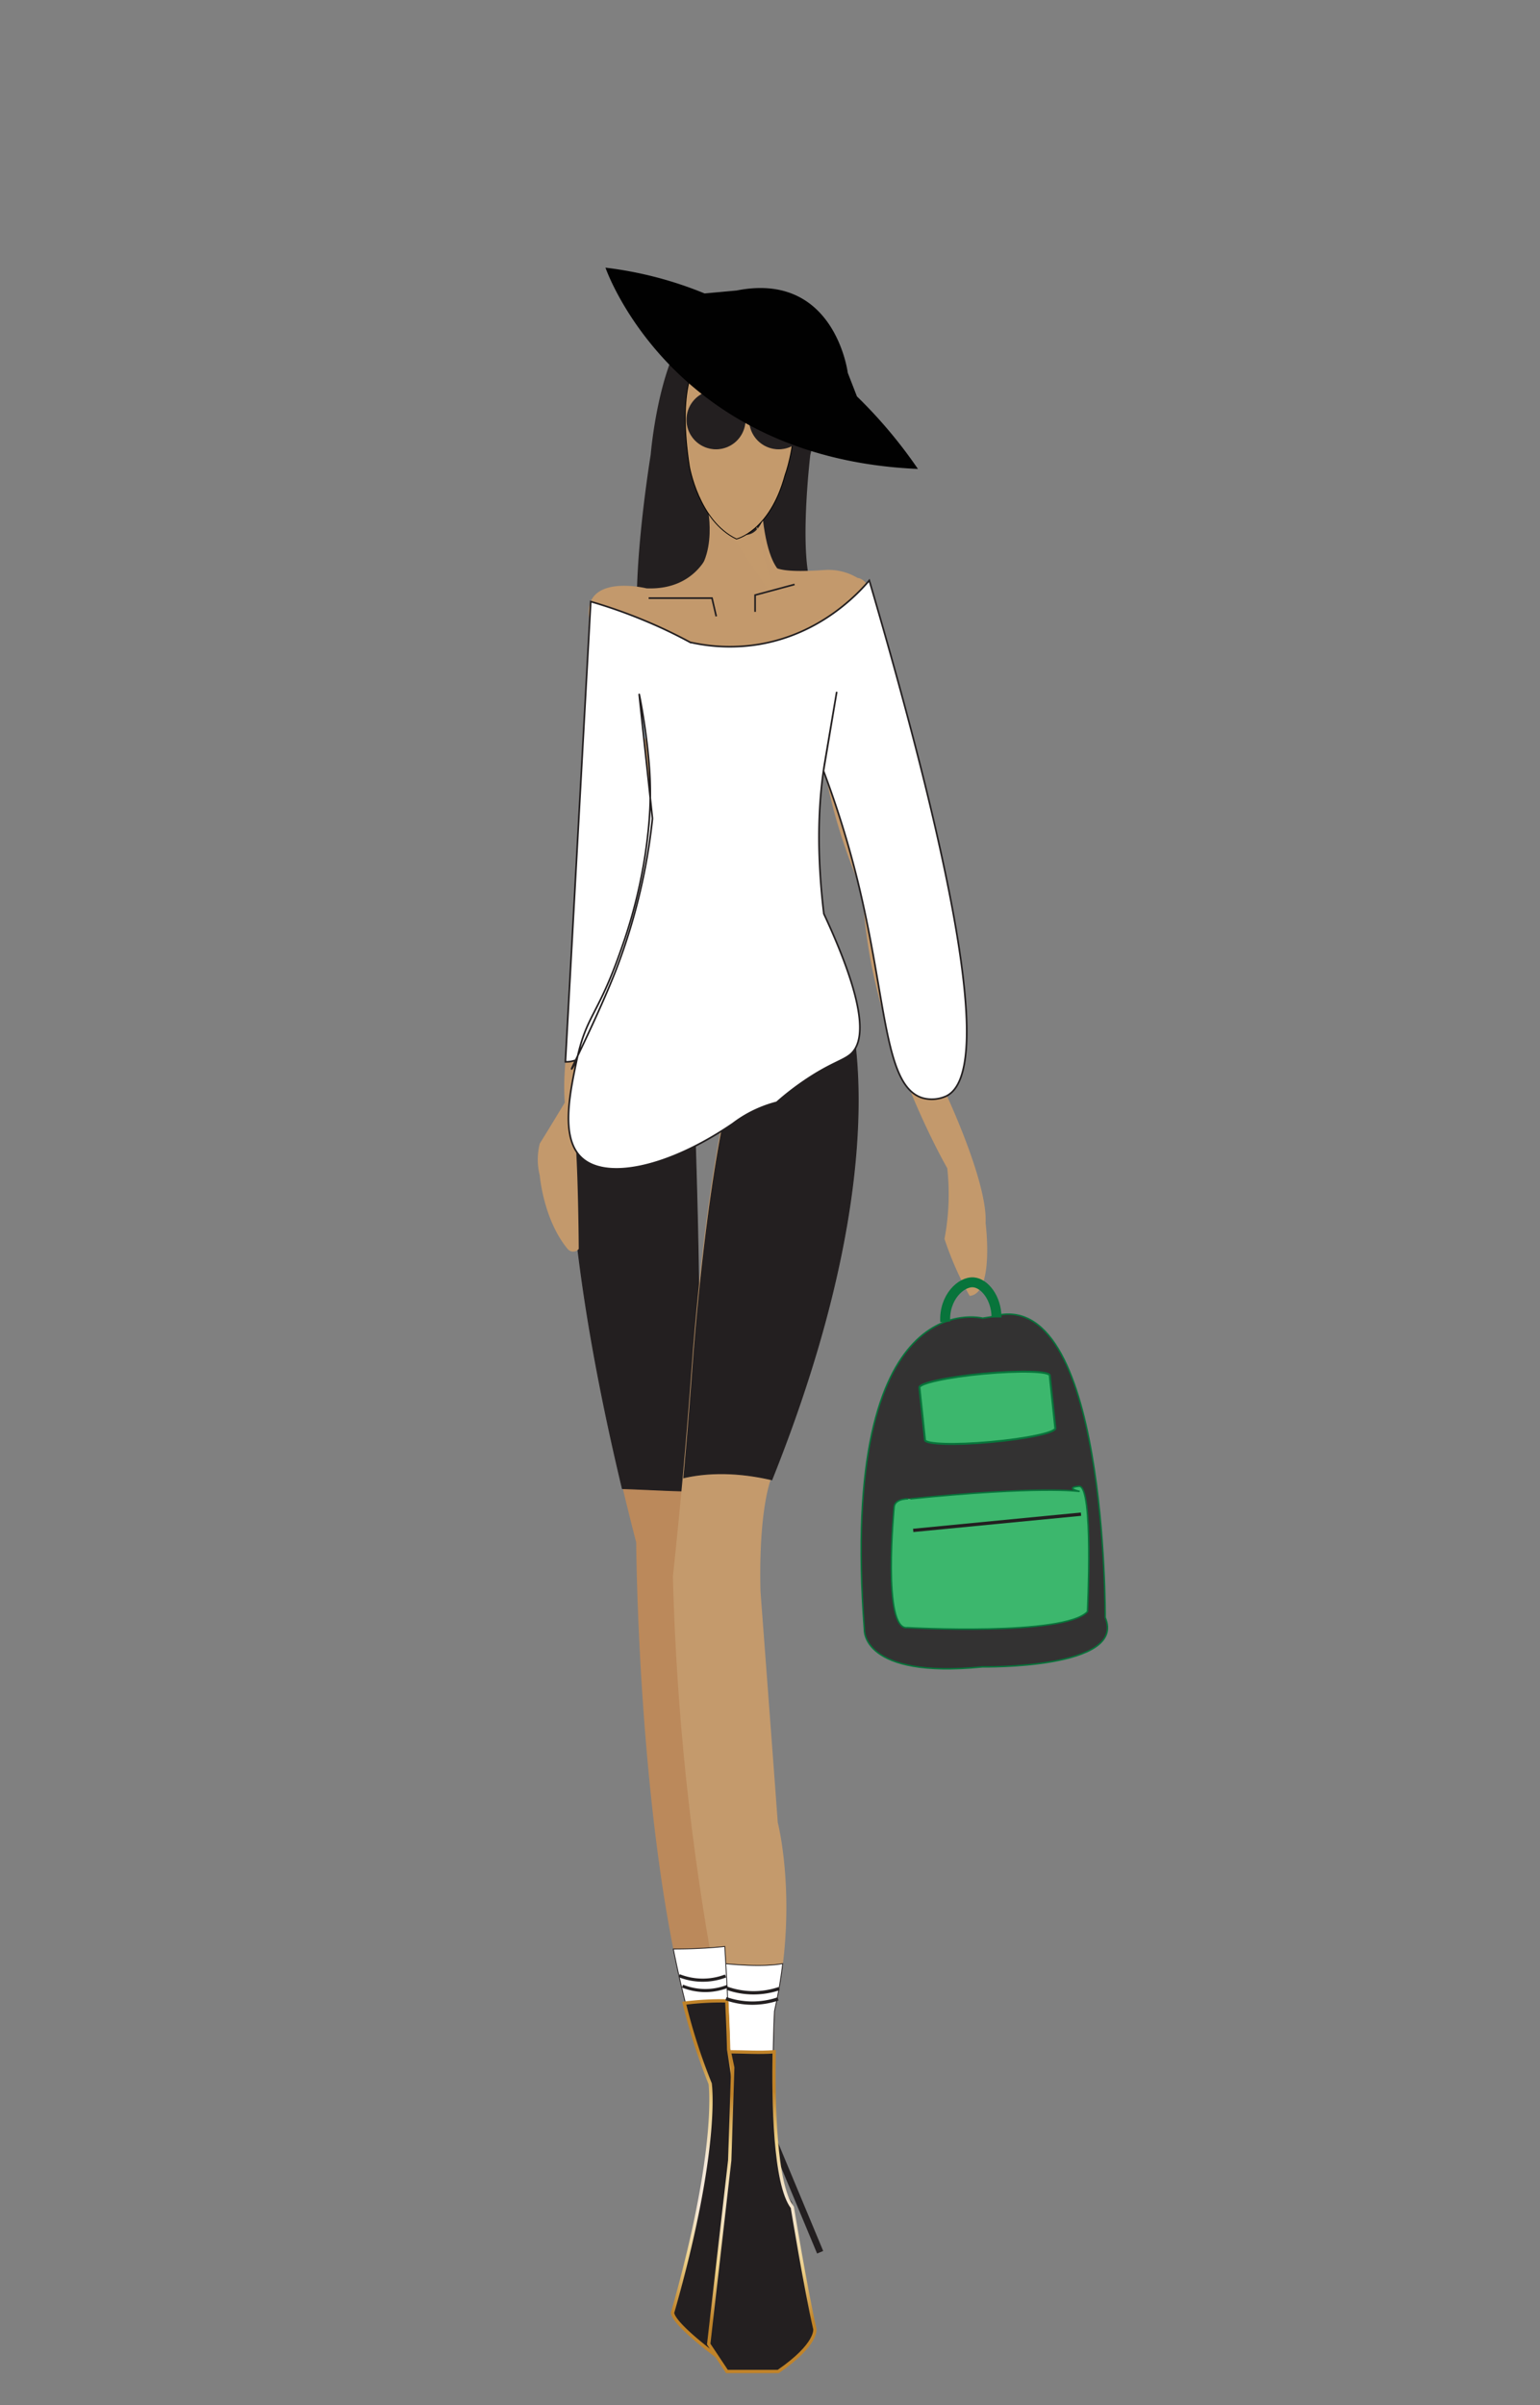 <svg id="Layer_1" data-name="Layer 1" xmlns="http://www.w3.org/2000/svg" xmlns:xlink="http://www.w3.org/1999/xlink" width="465.02" height="725.83" viewBox="0 0 465.02 725.83">
  <rect x="0" y="0" width="465.02" height="725.83" fill="#808080" stroke="none"/>
  <defs>
    <radialGradient id="Brass_Radial" data-name="Brass Radial" cx="214.95" cy="659.18" r="40.44" gradientUnits="userSpaceOnUse">
      <stop offset="0.18" stop-color="#f4e8d9"/>
      <stop offset="0.59" stop-color="#edd089"/>
      <stop offset="1" stop-color="#c08329"/>
    </radialGradient>
    <radialGradient id="Brass_Radial-2" cx="230" cy="667.43" r="36.41" xlink:href="#Brass_Radial"/>
  </defs>
  <title>Artboard 9</title>
  <path d="M221,713.86c-19.95-14.38-17.52-16.58-17.52-16.58,14.12-49.53,11.25-68.79,11.25-68.79-22.05-53.1-22.62-163-22.62-163-37.15-143.77-11.7-179.2-11.7-179.2a171,171,0,0,1,14.28,15.08c6,7.17,18.74,116.66,15.3,162.06,0,0,9.63,121.07,10.32,154.77,0,0,10.32,63.91,5.5,79.8Z" style="fill: #bb895b"/>
  <path d="M210.57,450.05c2-48.56-1.44-128.36-1.44-128.36a169.26,169.26,0,0,0-14.62-20.35,171,171,0,0,0-14.27-15.08s-23.49,32.79,7.68,163C195.47,449.49,203,450,210.57,450.05Z" style="fill: #231f20;stroke: #231f20;stroke-miterlimit: 10;stroke-width: 0.25px"/>
  <g>
    <path d="M231.32,307.76a10.88,10.88,0,0,0,6.59-2,12.43,12.43,0,0,0,2.59-3.07c1.49-2,5.08-3.65,14.51-2.18,0,0,17.42,46.53-22,145.25,0,0-4,8.84-3.37,34.52,0,0,4.29,56.87,5.21,69.71,0,0,6.42,24.76-.92,56.87,0,0-2.59,47.69,5.13,57.78,0,0,4,24.76,6.79,36.69,0,0,.92,4.58-11,12.84h-15.6l-5.5-8.26,6.42-55.49.92-28c-4.31-19.55-8.18-40.73-11.24-63.4a775.76,775.76,0,0,1-6.66-83.28q1.47-13.68,2.76-27.7c1.69-18.27,2.63-31.42,3.22-39.33C209.15,408.77,216.54,308.71,231.32,307.76Z" style="fill: #c49a6c"/>
    <path d="M233.08,446.6a6.12,6.12,0,0,1,.23-.61c39.44-98.73,22-145.25,22-145.25-9.42-1.47-13,.23-14.5,2.17a12.08,12.08,0,0,1-2.59,3.07,10.88,10.88,0,0,1-6.59,2c-14.78.95-22.17,101-22.17,101-.56,7.56-1.45,19.93-3,37C215.1,444,224.4,444.57,233.08,446.6Z" style="fill: #231f20;stroke: #231f20;stroke-miterlimit: 10;stroke-width: 0.25px"/>
  </g>
  <path d="M237.17,273.46S251.88,287,256.7,306.28c0,0-22.36,15.82-32.51,22h-13.9S194.1,311.1,182.4,296c0,0,3.78-14.44,20.47-26.14C202.87,269.82,235.08,276.48,237.17,273.46Z" style="fill: #231f20;stroke: #231f20;stroke-miterlimit: 10;stroke-width: 0.25px"/>
  <g>
    <path d="M250.57,196.59s-2.89-9-6.14-20.58a27.67,27.67,0,0,1-.62-2.85c-2.16-12.68.62-35.9.62-35.9C255,93.93,221,93.93,221,93.93c-20.35-5.51-24.27,43.33-24.27,43.33s-7.27,44.35-2.65,59.33l60.66.58" style="fill: #231f20;stroke: #231f20;stroke-miterlimit: 10;stroke-width: 0.5px"/>
    <path d="M244.43,225.52c-2.57,28.87-12,44.41-12,44.41H211.41l-10.7-5.49q-1.53-20-3.05-39.9" style="fill: #afc8d8"/>
    <polyline points="227.04 189.01 227.04 183.97 238.97 180.76" style="fill: none;stroke: #231f20;stroke-miterlimit: 10"/>
    <polyline points="217.18 189.01 215.9 183.51 196.77 183.51" style="fill: none;stroke: #231f20;stroke-miterlimit: 10"/>
    <g>
      <path d="M213.84,154.18s4.12,21.47-12.39,23.34c0,0-8.94,15.8-8.94,31.53l21.78,9.29,31.88-4.57s11-39.49,6.19-36.25l-11-4.33s-8.25,6.39-11-16.41c0,0-3.44,10.42-12.39,0" style="fill: #c49a6c"/>
      <line x1="218.66" y1="157.58" x2="214.44" y2="155.78" style="fill: #c49a6c"/>
    </g>
    <path d="M227.75,156.68q2.35,6.63,4.69,13.27c1.53,2.85,9.57,2.52,16.8,2.06a17,17,0,0,1,9.7,2.4s7,0,6.11,21.4c0,0,4.59,40.06,6.42,71.7,0,0,7.57,12.84,13.76,58.24s0,3.44,0,3.44,13.07,27.51,12.38,39.9c0,0,2.75,21.32-4.81,22a95.77,95.77,0,0,1-5.93-12.56c-.62-1.58-1.17-3.13-1.67-4.65.38-2,.7-4.14.92-6.42a72.65,72.65,0,0,0-.08-14.9s-24.08-41.49-25.46-83c0,0-8.94-19.5-11.69-38.76s0-3.44,0-3.44q-.62-9.63-1.22-19.26l-5.77,2.22" style="fill: #c3996c"/>
    <path d="M214.49,152v13.64s-3.67,12.54-19.26,11.92c0,0-18.65-4.58-17.43,8.57s-.05,1.52-.05,1.52S180.17,250.89,185,255c0,0-16.51,53.66-14.45,77.73,0,0-4.13,6.88-7.56,12.39a19.59,19.59,0,0,0,0,9.63s1.07,13.3,8.4,22.16a2.17,2.17,0,0,0,3.37,0s-.24-43.8-2.76-43.11L196.68,264s.69-42.65-4.13-57.09l58-1.32" style="fill: #c3996c"/>
    <path d="M237.21,228.1c9.93.14,13.17-2,14.15-4.09.62-.92,5.43-8.33,2.47-16.78-.33-.95-2.2-6.25-6.87-8.73-6.59-3.5-17.37,0-25.23,9.65C216,199,204.67,197,198.11,201.73c-4.73,3.41-6.85,10.22-5.27,17a69.56,69.56,0,0,0,3.14,6.44c1.36,2.48,2.05,3.73,2.8,4.35,1.85,1.54,3.6,1.32,10.11,2.06,2.28.25,4.12.51,5.27.68" style="fill: #afc8d8"/>
    <polyline points="216.28 186.01 215 180.51 195.87 180.51" style="fill: none;stroke: #231f20;stroke-miterlimit: 10;stroke-width: 0.5px"/>
    <polyline points="228.01 184.64 228.01 179.59 239.93 176.38" style="fill: none;stroke: #231f20;stroke-miterlimit: 10;stroke-width: 0.5px"/>
    <g>
      <path d="M222.38,101.67s-20.64-2.75-14.22,39c0,0,2.75,16.51,14.22,22,0,0,10.08-2.29,14.67-19.26,0,0,11.47-30.8-12.38-41.77" style="fill: #c49a6c;stroke: #000;stroke-miterlimit: 10;stroke-width: 0.25px"/>
      <line x1="221.49" y1="101.63" x2="225.22" y2="101.84" style="fill: #c49a6c;stroke: #000;stroke-miterlimit: 10;stroke-width: 0.25px"/>
    </g>
    <path d="M178.38,181.55a154.48,154.48,0,0,1,16.54,5.85c5,2.08,9.44,4.26,13.46,6.43a54.44,54.44,0,0,0,21.26.55c18.19-3.21,29.26-15,32.85-19.2C297.44,294.1,295.57,326,285.73,330.79a10.48,10.48,0,0,1-7,.61c-11.89-3.35-10.85-29.53-19.84-65.91a292,292,0,0,0-10.23-32.85c2-11.86,4-23.86,4-23.86l-.07.43c-.47,2.73-3,17.68-3.66,21.6-1.55,9.8-2.63,24.43-.16,44.95C262,304.14,261,314.26,257,318c-2.27,2.1-6.23,2.8-14.22,8.26a82.06,82.06,0,0,0-8.25,6.42,37.78,37.78,0,0,0-8.26,3.21,37.12,37.12,0,0,0-5,3.21c-19.65,13.4-38.55,17.31-45.86,10.09-6.16-6.08-3.36-19.29-1.23-29.35,3-13.89,6.4-13.1,13.62-34A151.06,151.06,0,0,0,196,248.08a103.52,103.52,0,0,0,.34-10.75c-.21-12.5-3.28-27.78-3.32-27.77h0c0,.41,2.7,25.31,4,37.46A180.47,180.47,0,0,1,185.9,293c-5.14,13.14-13.45,29.52-13.29,29.59s1.54-2.75,1.52-2.75h0a8.71,8.71,0,0,1-3.4.61Z" style="fill: #fff;stroke: #231f20;stroke-miterlimit: 10;stroke-width: 0.5px"/>
  </g>
  <path d="M239,664.67c-7.72-10.09-5.13-57.78-5.13-57.78a140,140,0,0,0,2.48-14.27c-6.77,1.12-14.41.27-21.33-.34,1.86,10.45,3.88,20.54,6,30.2l-.92,28-6.42,55.49,5.5,8.26h15.6c11.92-8.26,11-12.84,11-12.84C243.08,689.43,239,664.67,239,664.67Z" style="fill: #fff;stroke: #231f20;stroke-miterlimit: 10;stroke-width: 0.25px"/>
  <path d="M218.86,587.44a154.78,154.78,0,0,1-15.55.75c3,14.95,6.69,28.93,11.41,40.3,0,0,2.87,19.26-11.25,68.79,0,0-2.43,2.2,17.52,16.58L225.8,698c4.82-15.89-5.5-79.8-5.5-79.8C220.16,611.12,219.62,600.24,218.86,587.44Z" style="fill: #fff;stroke: #231f20;stroke-miterlimit: 10;stroke-width: 0.25px"/>
  <line x1="233.51" y1="645.8" x2="247.65" y2="679.7" style="fill: none;stroke: #231f20;stroke-miterlimit: 10;stroke-width: 2px"/>
  <path d="M219.46,603.85a88.6,88.6,0,0,0-12.84.69,176.59,176.59,0,0,0,7.82,24.29s2.87,19.26-11.25,68.79c0,0-2.43,2.2,17.51,16.58l4.82-15.89c4.82-15.89-5.5-79.8-5.5-79.8C219.94,614.66,219.74,609.67,219.46,603.85Z" style="fill: #231f20;stroke-miterlimit: 10;stroke: url(#Brass_Radial)"/>
  <path d="M246.05,702.85c-2.75-11.93-6.8-36.69-6.8-36.69-5.37-7-5.74-32.25-5.48-46.95-4.47.35-9,0-13.51,0,.34,1.59.68,3.19,1,4.76l-.91,28L214,707.43l5.5,8.26H235C247,707.43,246.05,702.85,246.05,702.85Z" style="fill: #231f20;stroke-miterlimit: 10;stroke: url(#Brass_Radial-2)"/>
  <path d="M219.57,600.05a24.14,24.14,0,0,0,15.7.09" style="fill: none;stroke: #231f20;stroke-miterlimit: 10"/>
  <path d="M206.09,599.38a18.35,18.35,0,0,0,13.6.08" style="fill: none;stroke: #231f20;stroke-miterlimit: 10;stroke-width: 0.931px"/>
  <path d="M205.09,596.24a19.36,19.36,0,0,0,14,.09" style="fill: none;stroke: #231f20;stroke-miterlimit: 10;stroke-width: 0.944px"/>
  <path d="M219.23,603.17a24.21,24.21,0,0,0,15.71.08" style="fill: none;stroke: #231f20;stroke-miterlimit: 10"/>
  <path d="M225,126.68a8.79,8.79,0,1,1-8.81-8.79A8.78,8.78,0,0,1,225,126.68Z" style="fill: #231f20;stroke: #231f20;stroke-miterlimit: 10;stroke-width: 0.25px"/>
  <path d="M243.92,126.68a8.79,8.79,0,1,1-8.82-8.79A8.79,8.79,0,0,1,243.92,126.68Z" style="fill: #231f20;stroke: #231f20;stroke-miterlimit: 10;stroke-width: 0.25px"/>
  <path d="M231.2,129.75c-6.42-9.89-15.86,0-15.86,0" style="fill: none;stroke: #231f20;stroke-miterlimit: 10"/>
  <path d="M277.18,141.52c-74.67-3.21-94.35-60.74-94.35-60.74a114.14,114.14,0,0,1,29.93,7.78h0l9.67-.89C252.14,81.8,256,112.53,256,112.53l2.76,7.1A143.42,143.42,0,0,1,277.18,141.52Z" style="fill: #010101"/>
  <path d="M299.5,397.37c34.83-10.66,34.22,90.76,34.22,90.76,6.72,15.65-37,14.91-37,14.91C260.1,506.7,261,491.81,261,491.81c-7.94-105.31,35.74-94,35.74-94Z" style="fill: #333232;stroke: #08743b;stroke-miterlimit: 10;stroke-width: 0.444px"/>
  <path d="M270,454.77s-3.66,37.44,4,36.44c0,0,47.34,2.64,54.37-4.83,0,0,1.9-38.26-2.56-37.83s.2,1.55.2,1.55-12-1.74-51.09,2.23C274.93,452.33,270.27,452,270,454.77Z" style="fill: #3cb76d;stroke: #08743b;stroke-miterlimit: 10;stroke-width: 0.444px"/>
  <path d="M285.42,398.92c-.4-7.38,4.81-12.25,8.57-11.92,3.29.29,6.89,4.67,6.92,10.59" style="fill: none;stroke: #08743b;stroke-miterlimit: 10;stroke-width: 3px"/>
  <path d="M299.17,435.18h0c-10.8,1-19.72.69-19.86-.6l-1.68-15.83c-.13-1.29,8.55-3.17,19.35-4.18h0c10.84-1,19.85-.77,20,.53L318.66,431C318.8,432.34,310,434.2,299.17,435.18Z" style="fill: #3cb76d;stroke: #08743b;stroke-miterlimit: 10;stroke-width: 0.605px"/>
  <line x1="275.75" y1="461.86" x2="326.42" y2="456.96" style="fill: none;stroke: #231f20;stroke-miterlimit: 10"/>
</svg>
